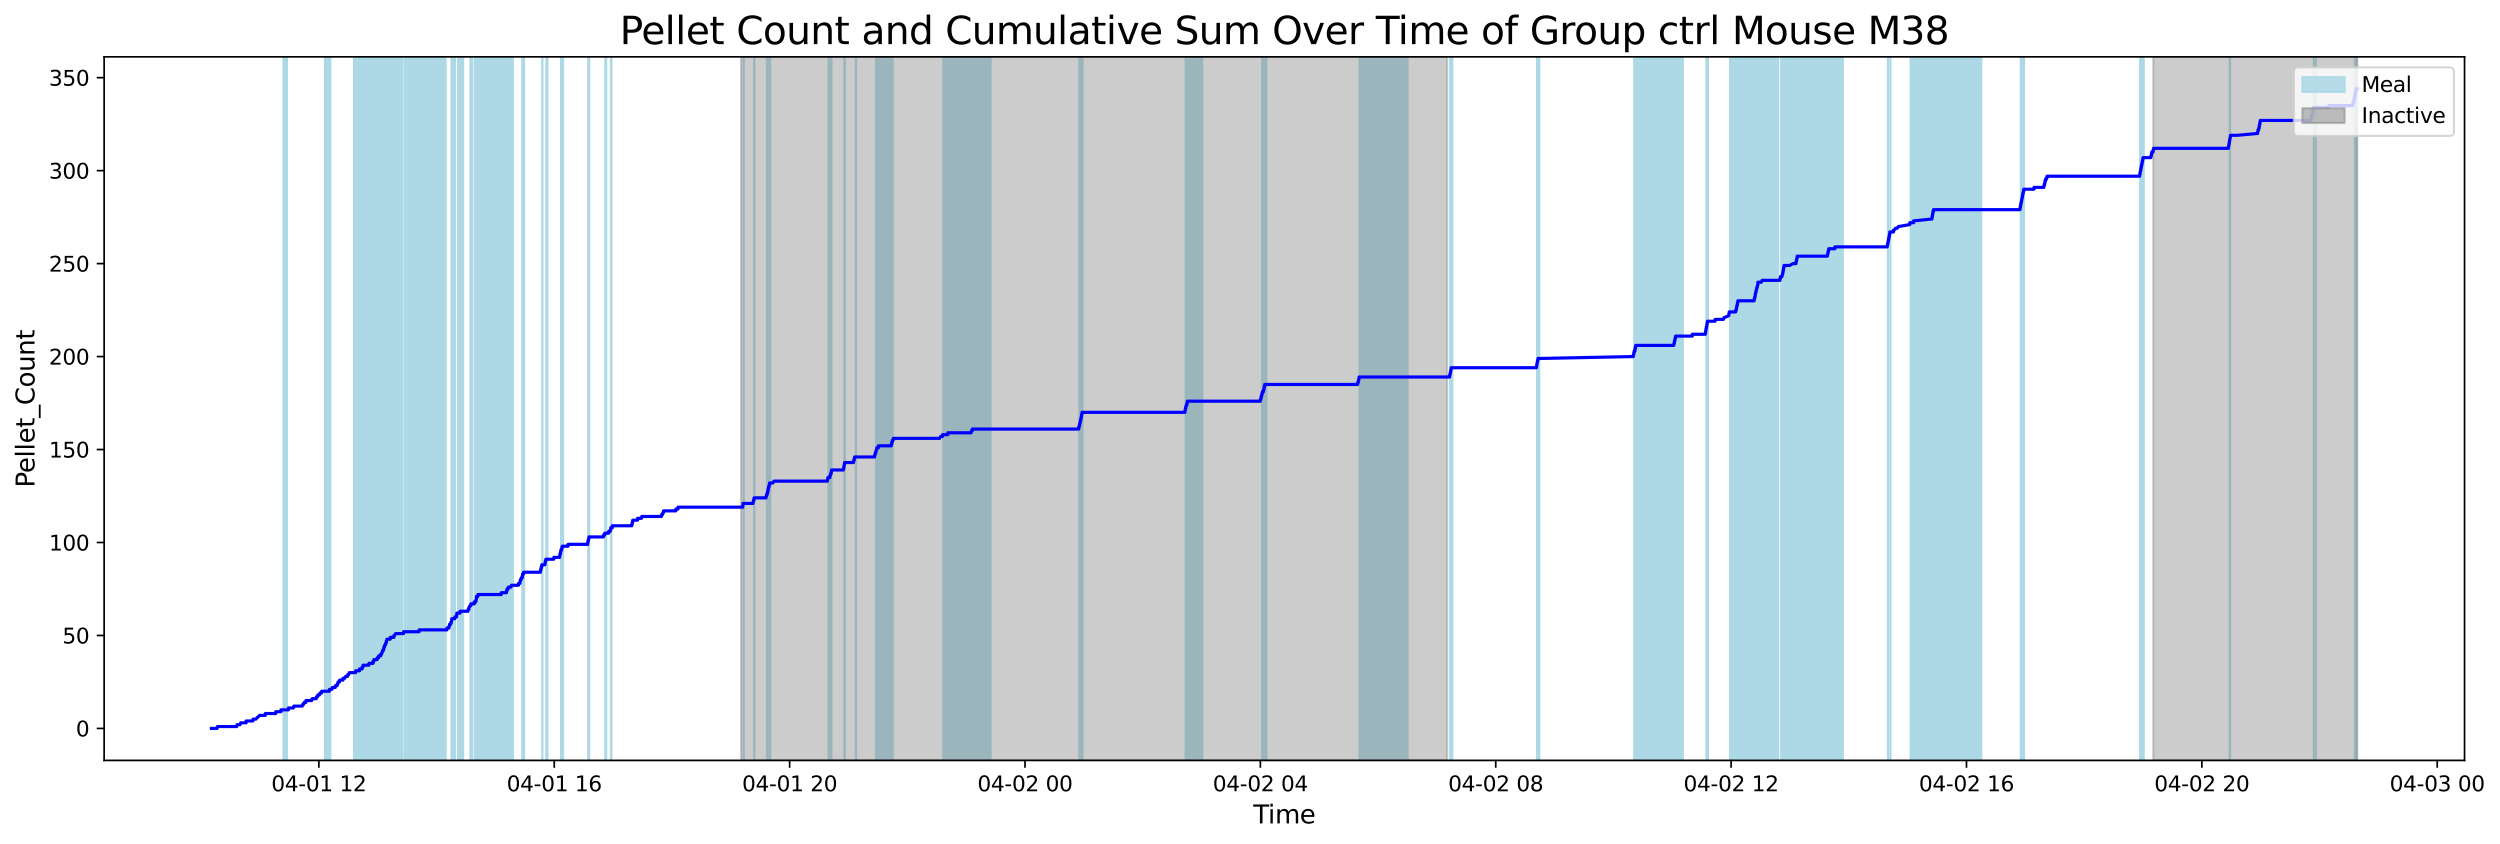 <?xml version="1.0" encoding="utf-8" standalone="no"?>
<!DOCTYPE svg PUBLIC "-//W3C//DTD SVG 1.1//EN"
  "http://www.w3.org/Graphics/SVG/1.1/DTD/svg11.dtd">
<svg xmlns:xlink="http://www.w3.org/1999/xlink" width="1182.002pt" height="399.009pt" viewBox="0 0 1182.002 399.009" xmlns="http://www.w3.org/2000/svg" version="1.1">
 <defs>
  <style type="text/css">*{stroke-linejoin: round; stroke-linecap: butt}</style>
 </defs>
 <g id="figure_1">
  <g id="patch_1">
   <path d="M 0 399.009 
L 1182.002 399.009 
L 1182.002 0 
L 0 0 
z
" style="fill: #ffffff"/>
  </g>
  <g id="axes_1">
   <g id="patch_2">
    <path d="M 49.235 359.517 
L 1165.235 359.517 
L 1165.235 26.877 
L 49.235 26.877 
z
" style="fill: #ffffff"/>
   </g>
   <g id="patch_3">
    <path d="M 135.677 359.517 
L 135.677 26.877 
L 134.026 26.877 
L 134.026 359.517 
z
" clip-path="url(#p16b1e909dd)" style="fill: #add8e6; stroke: #add8e6; stroke-linejoin: miter"/>
   </g>
   <g id="patch_4">
    <path d="M 156.188 359.517 
L 156.188 26.877 
L 153.643 26.877 
L 153.643 359.517 
z
" clip-path="url(#p16b1e909dd)" style="fill: #add8e6; stroke: #add8e6; stroke-linejoin: miter"/>
   </g>
   <g id="patch_5">
    <path d="M 187.06 359.517 
L 187.06 26.877 
L 167.405 26.877 
L 167.405 359.517 
z
" clip-path="url(#p16b1e909dd)" style="fill: #add8e6; stroke: #add8e6; stroke-linejoin: miter"/>
   </g>
   <g id="patch_6">
    <path d="M 190.243 359.517 
L 190.243 26.877 
L 183.212 26.877 
L 183.212 359.517 
z
" clip-path="url(#p16b1e909dd)" style="fill: #add8e6; stroke: #add8e6; stroke-linejoin: miter"/>
   </g>
   <g id="patch_7">
    <path d="M 188.02 359.517 
L 188.02 26.877 
L 184.456 26.877 
L 184.456 359.517 
z
" clip-path="url(#p16b1e909dd)" style="fill: #add8e6; stroke: #add8e6; stroke-linejoin: miter"/>
   </g>
   <g id="patch_8">
    <path d="M 189.438 359.517 
L 189.438 26.877 
L 185.791 26.877 
L 185.791 359.517 
z
" clip-path="url(#p16b1e909dd)" style="fill: #add8e6; stroke: #add8e6; stroke-linejoin: miter"/>
   </g>
   <g id="patch_9">
    <path d="M 210.685 359.517 
L 210.685 26.877 
L 191.311 26.877 
L 191.311 359.517 
z
" clip-path="url(#p16b1e909dd)" style="fill: #add8e6; stroke: #add8e6; stroke-linejoin: miter"/>
   </g>
   <g id="patch_10">
    <path d="M 215.084 359.517 
L 215.084 26.877 
L 213.449 26.877 
L 213.449 359.517 
z
" clip-path="url(#p16b1e909dd)" style="fill: #add8e6; stroke: #add8e6; stroke-linejoin: miter"/>
   </g>
   <g id="patch_11">
    <path d="M 215.102 359.517 
L 215.102 26.877 
L 213.928 26.877 
L 213.928 359.517 
z
" clip-path="url(#p16b1e909dd)" style="fill: #add8e6; stroke: #add8e6; stroke-linejoin: miter"/>
   </g>
   <g id="patch_12">
    <path d="M 218.968 359.517 
L 218.968 26.877 
L 216.532 26.877 
L 216.532 359.517 
z
" clip-path="url(#p16b1e909dd)" style="fill: #add8e6; stroke: #add8e6; stroke-linejoin: miter"/>
   </g>
   <g id="patch_13">
    <path d="M 223.121 359.517 
L 223.121 26.877 
L 222.418 26.877 
L 222.418 359.517 
z
" clip-path="url(#p16b1e909dd)" style="fill: #add8e6; stroke: #add8e6; stroke-linejoin: miter"/>
   </g>
   <g id="patch_14">
    <path d="M 242.483 359.517 
L 242.483 26.877 
L 224.424 26.877 
L 224.424 359.517 
z
" clip-path="url(#p16b1e909dd)" style="fill: #add8e6; stroke: #add8e6; stroke-linejoin: miter"/>
   </g>
   <g id="patch_15">
    <path d="M 226.337 359.517 
L 226.337 26.877 
L 225.755 26.877 
L 225.755 359.517 
z
" clip-path="url(#p16b1e909dd)" style="fill: #add8e6; stroke: #add8e6; stroke-linejoin: miter"/>
   </g>
   <g id="patch_16">
    <path d="M 247.631 359.517 
L 247.631 26.877 
L 246.944 26.877 
L 246.944 359.517 
z
" clip-path="url(#p16b1e909dd)" style="fill: #add8e6; stroke: #add8e6; stroke-linejoin: miter"/>
   </g>
   <g id="patch_17">
    <path d="M 247.787 359.517 
L 247.787 26.877 
L 247.727 26.877 
L 247.727 359.517 
z
" clip-path="url(#p16b1e909dd)" style="fill: #add8e6; stroke: #add8e6; stroke-linejoin: miter"/>
   </g>
   <g id="patch_18">
    <path d="M 256.358 359.517 
L 256.358 26.877 
L 256.46 26.877 
L 256.46 359.517 
z
" clip-path="url(#p16b1e909dd)" style="fill: #add8e6; stroke: #add8e6; stroke-linejoin: miter"/>
   </g>
   <g id="patch_19">
    <path d="M 258.843 359.517 
L 258.843 26.877 
L 258.298 26.877 
L 258.298 359.517 
z
" clip-path="url(#p16b1e909dd)" style="fill: #add8e6; stroke: #add8e6; stroke-linejoin: miter"/>
   </g>
   <g id="patch_20">
    <path d="M 265.389 359.517 
L 265.389 26.877 
L 265.251 26.877 
L 265.251 359.517 
z
" clip-path="url(#p16b1e909dd)" style="fill: #add8e6; stroke: #add8e6; stroke-linejoin: miter"/>
   </g>
   <g id="patch_21">
    <path d="M 265.774 359.517 
L 265.774 26.877 
L 266.247 26.877 
L 266.247 359.517 
z
" clip-path="url(#p16b1e909dd)" style="fill: #add8e6; stroke: #add8e6; stroke-linejoin: miter"/>
   </g>
   <g id="patch_22">
    <path d="M 278.112 359.517 
L 278.112 26.877 
L 278.548 26.877 
L 278.548 359.517 
z
" clip-path="url(#p16b1e909dd)" style="fill: #add8e6; stroke: #add8e6; stroke-linejoin: miter"/>
   </g>
   <g id="patch_23">
    <path d="M 286.627 359.517 
L 286.627 26.877 
L 286.19 26.877 
L 286.19 359.517 
z
" clip-path="url(#p16b1e909dd)" style="fill: #add8e6; stroke: #add8e6; stroke-linejoin: miter"/>
   </g>
   <g id="patch_24">
    <path d="M 288.845 359.517 
L 288.845 26.877 
L 289.063 26.877 
L 289.063 359.517 
z
" clip-path="url(#p16b1e909dd)" style="fill: #add8e6; stroke: #add8e6; stroke-linejoin: miter"/>
   </g>
   <g id="patch_25">
    <path d="M 351.595 359.517 
L 351.595 26.877 
L 351.668 26.877 
L 351.668 359.517 
z
" clip-path="url(#p16b1e909dd)" style="fill: #add8e6; stroke: #add8e6; stroke-linejoin: miter"/>
   </g>
   <g id="patch_26">
    <path d="M 356.572 359.517 
L 356.572 26.877 
L 356.64 26.877 
L 356.64 359.517 
z
" clip-path="url(#p16b1e909dd)" style="fill: #add8e6; stroke: #add8e6; stroke-linejoin: miter"/>
   </g>
   <g id="patch_27">
    <path d="M 362.631 359.517 
L 362.631 26.877 
L 364.159 26.877 
L 364.159 359.517 
z
" clip-path="url(#p16b1e909dd)" style="fill: #add8e6; stroke: #add8e6; stroke-linejoin: miter"/>
   </g>
   <g id="patch_28">
    <path d="M 393.124 359.517 
L 393.124 26.877 
L 391.764 26.877 
L 391.764 359.517 
z
" clip-path="url(#p16b1e909dd)" style="fill: #add8e6; stroke: #add8e6; stroke-linejoin: miter"/>
   </g>
   <g id="patch_29">
    <path d="M 399.231 359.517 
L 399.231 26.877 
L 399.424 26.877 
L 399.424 359.517 
z
" clip-path="url(#p16b1e909dd)" style="fill: #add8e6; stroke: #add8e6; stroke-linejoin: miter"/>
   </g>
   <g id="patch_30">
    <path d="M 404.718 359.517 
L 404.718 26.877 
L 404.628 26.877 
L 404.628 359.517 
z
" clip-path="url(#p16b1e909dd)" style="fill: #add8e6; stroke: #add8e6; stroke-linejoin: miter"/>
   </g>
   <g id="patch_31">
    <path d="M 414.786 359.517 
L 414.786 26.877 
L 414.168 26.877 
L 414.168 359.517 
z
" clip-path="url(#p16b1e909dd)" style="fill: #add8e6; stroke: #add8e6; stroke-linejoin: miter"/>
   </g>
   <g id="patch_32">
    <path d="M 421.826 359.517 
L 421.826 26.877 
L 414.837 26.877 
L 414.837 359.517 
z
" clip-path="url(#p16b1e909dd)" style="fill: #add8e6; stroke: #add8e6; stroke-linejoin: miter"/>
   </g>
   <g id="patch_33">
    <path d="M 421.685 359.517 
L 421.685 26.877 
L 422.041 26.877 
L 422.041 359.517 
z
" clip-path="url(#p16b1e909dd)" style="fill: #add8e6; stroke: #add8e6; stroke-linejoin: miter"/>
   </g>
   <g id="patch_34">
    <path d="M 468.354 359.517 
L 468.354 26.877 
L 445.982 26.877 
L 445.982 359.517 
z
" clip-path="url(#p16b1e909dd)" style="fill: #add8e6; stroke: #add8e6; stroke-linejoin: miter"/>
   </g>
   <g id="patch_35">
    <path d="M 510.304 359.517 
L 510.304 26.877 
L 511.832 26.877 
L 511.832 359.517 
z
" clip-path="url(#p16b1e909dd)" style="fill: #add8e6; stroke: #add8e6; stroke-linejoin: miter"/>
   </g>
   <g id="patch_36">
    <path d="M 560.568 359.517 
L 560.568 26.877 
L 560.833 26.877 
L 560.833 359.517 
z
" clip-path="url(#p16b1e909dd)" style="fill: #add8e6; stroke: #add8e6; stroke-linejoin: miter"/>
   </g>
   <g id="patch_37">
    <path d="M 568.426 359.517 
L 568.426 26.877 
L 561.705 26.877 
L 561.705 359.517 
z
" clip-path="url(#p16b1e909dd)" style="fill: #add8e6; stroke: #add8e6; stroke-linejoin: miter"/>
   </g>
   <g id="patch_38">
    <path d="M 596.713 359.517 
L 596.713 26.877 
L 597.03 26.877 
L 597.03 359.517 
z
" clip-path="url(#p16b1e909dd)" style="fill: #add8e6; stroke: #add8e6; stroke-linejoin: miter"/>
   </g>
   <g id="patch_39">
    <path d="M 597.682 359.517 
L 597.682 26.877 
L 597.056 26.877 
L 597.056 359.517 
z
" clip-path="url(#p16b1e909dd)" style="fill: #add8e6; stroke: #add8e6; stroke-linejoin: miter"/>
   </g>
   <g id="patch_40">
    <path d="M 598.755 359.517 
L 598.755 26.877 
L 598.413 26.877 
L 598.413 359.517 
z
" clip-path="url(#p16b1e909dd)" style="fill: #add8e6; stroke: #add8e6; stroke-linejoin: miter"/>
   </g>
   <g id="patch_41">
    <path d="M 665.519 359.517 
L 665.519 26.877 
L 642.789 26.877 
L 642.789 359.517 
z
" clip-path="url(#p16b1e909dd)" style="fill: #add8e6; stroke: #add8e6; stroke-linejoin: miter"/>
   </g>
   <g id="patch_42">
    <path d="M 685.628 359.517 
L 685.628 26.877 
L 685.844 26.877 
L 685.844 359.517 
z
" clip-path="url(#p16b1e909dd)" style="fill: #add8e6; stroke: #add8e6; stroke-linejoin: miter"/>
   </g>
   <g id="patch_43">
    <path d="M 686.442 359.517 
L 686.442 26.877 
L 686.668 26.877 
L 686.668 359.517 
z
" clip-path="url(#p16b1e909dd)" style="fill: #add8e6; stroke: #add8e6; stroke-linejoin: miter"/>
   </g>
   <g id="patch_44">
    <path d="M 726.711 359.517 
L 726.711 26.877 
L 726.99 26.877 
L 726.99 359.517 
z
" clip-path="url(#p16b1e909dd)" style="fill: #add8e6; stroke: #add8e6; stroke-linejoin: miter"/>
   </g>
   <g id="patch_45">
    <path d="M 727.787 359.517 
L 727.787 26.877 
L 727.541 26.877 
L 727.541 359.517 
z
" clip-path="url(#p16b1e909dd)" style="fill: #add8e6; stroke: #add8e6; stroke-linejoin: miter"/>
   </g>
   <g id="patch_46">
    <path d="M 795.659 359.517 
L 795.659 26.877 
L 772.681 26.877 
L 772.681 359.517 
z
" clip-path="url(#p16b1e909dd)" style="fill: #add8e6; stroke: #add8e6; stroke-linejoin: miter"/>
   </g>
   <g id="patch_47">
    <path d="M 773.325 359.517 
L 773.325 26.877 
L 772.99 26.877 
L 772.99 359.517 
z
" clip-path="url(#p16b1e909dd)" style="fill: #add8e6; stroke: #add8e6; stroke-linejoin: miter"/>
   </g>
   <g id="patch_48">
    <path d="M 773.736 359.517 
L 773.736 26.877 
L 773.579 26.877 
L 773.579 359.517 
z
" clip-path="url(#p16b1e909dd)" style="fill: #add8e6; stroke: #add8e6; stroke-linejoin: miter"/>
   </g>
   <g id="patch_49">
    <path d="M 794.771 359.517 
L 794.771 26.877 
L 791.84 26.877 
L 791.84 359.517 
z
" clip-path="url(#p16b1e909dd)" style="fill: #add8e6; stroke: #add8e6; stroke-linejoin: miter"/>
   </g>
   <g id="patch_50">
    <path d="M 792.564 359.517 
L 792.564 26.877 
L 792.625 26.877 
L 792.625 359.517 
z
" clip-path="url(#p16b1e909dd)" style="fill: #add8e6; stroke: #add8e6; stroke-linejoin: miter"/>
   </g>
   <g id="patch_51">
    <path d="M 807.514 359.517 
L 807.514 26.877 
L 806.817 26.877 
L 806.817 359.517 
z
" clip-path="url(#p16b1e909dd)" style="fill: #add8e6; stroke: #add8e6; stroke-linejoin: miter"/>
   </g>
   <g id="patch_52">
    <path d="M 840.768 359.517 
L 840.768 26.877 
L 817.989 26.877 
L 817.989 359.517 
z
" clip-path="url(#p16b1e909dd)" style="fill: #add8e6; stroke: #add8e6; stroke-linejoin: miter"/>
   </g>
   <g id="patch_53">
    <path d="M 822.153 359.517 
L 822.153 26.877 
L 821.912 26.877 
L 821.912 359.517 
z
" clip-path="url(#p16b1e909dd)" style="fill: #add8e6; stroke: #add8e6; stroke-linejoin: miter"/>
   </g>
   <g id="patch_54">
    <path d="M 829.607 359.517 
L 829.607 26.877 
L 830.156 26.877 
L 830.156 359.517 
z
" clip-path="url(#p16b1e909dd)" style="fill: #add8e6; stroke: #add8e6; stroke-linejoin: miter"/>
   </g>
   <g id="patch_55">
    <path d="M 830.672 359.517 
L 830.672 26.877 
L 830.49 26.877 
L 830.49 359.517 
z
" clip-path="url(#p16b1e909dd)" style="fill: #add8e6; stroke: #add8e6; stroke-linejoin: miter"/>
   </g>
   <g id="patch_56">
    <path d="M 836.088 359.517 
L 836.088 26.877 
L 831.592 26.877 
L 831.592 359.517 
z
" clip-path="url(#p16b1e909dd)" style="fill: #add8e6; stroke: #add8e6; stroke-linejoin: miter"/>
   </g>
   <g id="patch_57">
    <path d="M 853.765 359.517 
L 853.765 26.877 
L 842.156 26.877 
L 842.156 359.517 
z
" clip-path="url(#p16b1e909dd)" style="fill: #add8e6; stroke: #add8e6; stroke-linejoin: miter"/>
   </g>
   <g id="patch_58">
    <path d="M 852.09 359.517 
L 852.09 26.877 
L 843.901 26.877 
L 843.901 359.517 
z
" clip-path="url(#p16b1e909dd)" style="fill: #add8e6; stroke: #add8e6; stroke-linejoin: miter"/>
   </g>
   <g id="patch_59">
    <path d="M 871.309 359.517 
L 871.309 26.877 
L 849.896 26.877 
L 849.896 359.517 
z
" clip-path="url(#p16b1e909dd)" style="fill: #add8e6; stroke: #add8e6; stroke-linejoin: miter"/>
   </g>
   <g id="patch_60">
    <path d="M 865.088 359.517 
L 865.088 26.877 
L 864.736 26.877 
L 864.736 359.517 
z
" clip-path="url(#p16b1e909dd)" style="fill: #add8e6; stroke: #add8e6; stroke-linejoin: miter"/>
   </g>
   <g id="patch_61">
    <path d="M 892.586 359.517 
L 892.586 26.877 
L 892.671 26.877 
L 892.671 359.517 
z
" clip-path="url(#p16b1e909dd)" style="fill: #add8e6; stroke: #add8e6; stroke-linejoin: miter"/>
   </g>
   <g id="patch_62">
    <path d="M 893.748 359.517 
L 893.748 26.877 
L 893.792 26.877 
L 893.792 359.517 
z
" clip-path="url(#p16b1e909dd)" style="fill: #add8e6; stroke: #add8e6; stroke-linejoin: miter"/>
   </g>
   <g id="patch_63">
    <path d="M 926.209 359.517 
L 926.209 26.877 
L 903.384 26.877 
L 903.384 359.517 
z
" clip-path="url(#p16b1e909dd)" style="fill: #add8e6; stroke: #add8e6; stroke-linejoin: miter"/>
   </g>
   <g id="patch_64">
    <path d="M 936.712 359.517 
L 936.712 26.877 
L 914.3 26.877 
L 914.3 359.517 
z
" clip-path="url(#p16b1e909dd)" style="fill: #add8e6; stroke: #add8e6; stroke-linejoin: miter"/>
   </g>
   <g id="patch_65">
    <path d="M 955.438 359.517 
L 955.438 26.877 
L 956.958 26.877 
L 956.958 359.517 
z
" clip-path="url(#p16b1e909dd)" style="fill: #add8e6; stroke: #add8e6; stroke-linejoin: miter"/>
   </g>
   <g id="patch_66">
    <path d="M 1011.85 359.517 
L 1011.85 26.877 
L 1012.008 26.877 
L 1012.008 359.517 
z
" clip-path="url(#p16b1e909dd)" style="fill: #add8e6; stroke: #add8e6; stroke-linejoin: miter"/>
   </g>
   <g id="patch_67">
    <path d="M 1012.626 359.517 
L 1012.626 26.877 
L 1013.564 26.877 
L 1013.564 359.517 
z
" clip-path="url(#p16b1e909dd)" style="fill: #add8e6; stroke: #add8e6; stroke-linejoin: miter"/>
   </g>
   <g id="patch_68">
    <path d="M 1054.209 359.517 
L 1054.209 26.877 
L 1054.399 26.877 
L 1054.399 359.517 
z
" clip-path="url(#p16b1e909dd)" style="fill: #add8e6; stroke: #add8e6; stroke-linejoin: miter"/>
   </g>
   <g id="patch_69">
    <path d="M 1094.931 359.517 
L 1094.931 26.877 
L 1093.984 26.877 
L 1093.984 359.517 
z
" clip-path="url(#p16b1e909dd)" style="fill: #add8e6; stroke: #add8e6; stroke-linejoin: miter"/>
   </g>
   <g id="patch_70">
    <path d="M 1113.685 359.517 
L 1113.685 26.877 
L 1113.406 26.877 
L 1113.406 359.517 
z
" clip-path="url(#p16b1e909dd)" style="fill: #add8e6; stroke: #add8e6; stroke-linejoin: miter"/>
   </g>
   <g id="patch_71">
    <path d="M 1113.889 359.517 
L 1113.889 26.877 
L 1114.253 26.877 
L 1114.253 359.517 
z
" clip-path="url(#p16b1e909dd)" style="fill: #add8e6; stroke: #add8e6; stroke-linejoin: miter"/>
   </g>
   <g id="patch_72">
    <path d="M 350.351 359.517 
L 350.351 26.877 
L 684.202 26.877 
L 684.202 359.517 
z
" clip-path="url(#p16b1e909dd)" style="fill: #808080; opacity: 0.4; stroke: #808080; stroke-linejoin: miter"/>
   </g>
   <g id="patch_73">
    <path d="M 1018.054 359.517 
L 1018.054 26.877 
L 1114.508 26.877 
L 1114.508 359.517 
z
" clip-path="url(#p16b1e909dd)" style="fill: #808080; opacity: 0.4; stroke: #808080; stroke-linejoin: miter"/>
   </g>
   <g id="matplotlib.axis_1">
    <g id="xtick_1">
     <g id="line2d_1">
      <defs>
       <path id="m58c9b3b678" d="M 0 0 
L 0 3.5 
" style="stroke: #000000; stroke-width: 0.8"/>
      </defs>
      <g>
       <use xlink:href="#m58c9b3b678" x="150.766" y="359.517" style="stroke: #000000; stroke-width: 0.8"/>
      </g>
     </g>
     <g id="text_1">
      <!-- 04-01 12 -->
      <g transform="translate(128.286 374.116) scale(0.1 -0.1)">
       <defs>
        <path id="DejaVuSans-30" d="M 2034 4250 
Q 1547 4250 1301 3770 
Q 1056 3291 1056 2328 
Q 1056 1369 1301 889 
Q 1547 409 2034 409 
Q 2525 409 2770 889 
Q 3016 1369 3016 2328 
Q 3016 3291 2770 3770 
Q 2525 4250 2034 4250 
z
M 2034 4750 
Q 2819 4750 3233 4129 
Q 3647 3509 3647 2328 
Q 3647 1150 3233 529 
Q 2819 -91 2034 -91 
Q 1250 -91 836 529 
Q 422 1150 422 2328 
Q 422 3509 836 4129 
Q 1250 4750 2034 4750 
z
" transform="scale(0.016)"/>
        <path id="DejaVuSans-34" d="M 2419 4116 
L 825 1625 
L 2419 1625 
L 2419 4116 
z
M 2253 4666 
L 3047 4666 
L 3047 1625 
L 3713 1625 
L 3713 1100 
L 3047 1100 
L 3047 0 
L 2419 0 
L 2419 1100 
L 313 1100 
L 313 1709 
L 2253 4666 
z
" transform="scale(0.016)"/>
        <path id="DejaVuSans-2d" d="M 313 2009 
L 1997 2009 
L 1997 1497 
L 313 1497 
L 313 2009 
z
" transform="scale(0.016)"/>
        <path id="DejaVuSans-31" d="M 794 531 
L 1825 531 
L 1825 4091 
L 703 3866 
L 703 4441 
L 1819 4666 
L 2450 4666 
L 2450 531 
L 3481 531 
L 3481 0 
L 794 0 
L 794 531 
z
" transform="scale(0.016)"/>
        <path id="DejaVuSans-20" transform="scale(0.016)"/>
        <path id="DejaVuSans-32" d="M 1228 531 
L 3431 531 
L 3431 0 
L 469 0 
L 469 531 
Q 828 903 1448 1529 
Q 2069 2156 2228 2338 
Q 2531 2678 2651 2914 
Q 2772 3150 2772 3378 
Q 2772 3750 2511 3984 
Q 2250 4219 1831 4219 
Q 1534 4219 1204 4116 
Q 875 4013 500 3803 
L 500 4441 
Q 881 4594 1212 4672 
Q 1544 4750 1819 4750 
Q 2544 4750 2975 4387 
Q 3406 4025 3406 3419 
Q 3406 3131 3298 2873 
Q 3191 2616 2906 2266 
Q 2828 2175 2409 1742 
Q 1991 1309 1228 531 
z
" transform="scale(0.016)"/>
       </defs>
       <use xlink:href="#DejaVuSans-30"/>
       <use xlink:href="#DejaVuSans-34" x="63.623"/>
       <use xlink:href="#DejaVuSans-2d" x="127.246"/>
       <use xlink:href="#DejaVuSans-30" x="163.33"/>
       <use xlink:href="#DejaVuSans-31" x="226.953"/>
       <use xlink:href="#DejaVuSans-20" x="290.576"/>
       <use xlink:href="#DejaVuSans-31" x="322.363"/>
       <use xlink:href="#DejaVuSans-32" x="385.986"/>
      </g>
     </g>
    </g>
    <g id="xtick_2">
     <g id="line2d_2">
      <g>
       <use xlink:href="#m58c9b3b678" x="262.05" y="359.517" style="stroke: #000000; stroke-width: 0.8"/>
      </g>
     </g>
     <g id="text_2">
      <!-- 04-01 16 -->
      <g transform="translate(239.57 374.116) scale(0.1 -0.1)">
       <defs>
        <path id="DejaVuSans-36" d="M 2113 2584 
Q 1688 2584 1439 2293 
Q 1191 2003 1191 1497 
Q 1191 994 1439 701 
Q 1688 409 2113 409 
Q 2538 409 2786 701 
Q 3034 994 3034 1497 
Q 3034 2003 2786 2293 
Q 2538 2584 2113 2584 
z
M 3366 4563 
L 3366 3988 
Q 3128 4100 2886 4159 
Q 2644 4219 2406 4219 
Q 1781 4219 1451 3797 
Q 1122 3375 1075 2522 
Q 1259 2794 1537 2939 
Q 1816 3084 2150 3084 
Q 2853 3084 3261 2657 
Q 3669 2231 3669 1497 
Q 3669 778 3244 343 
Q 2819 -91 2113 -91 
Q 1303 -91 875 529 
Q 447 1150 447 2328 
Q 447 3434 972 4092 
Q 1497 4750 2381 4750 
Q 2619 4750 2861 4703 
Q 3103 4656 3366 4563 
z
" transform="scale(0.016)"/>
       </defs>
       <use xlink:href="#DejaVuSans-30"/>
       <use xlink:href="#DejaVuSans-34" x="63.623"/>
       <use xlink:href="#DejaVuSans-2d" x="127.246"/>
       <use xlink:href="#DejaVuSans-30" x="163.33"/>
       <use xlink:href="#DejaVuSans-31" x="226.953"/>
       <use xlink:href="#DejaVuSans-20" x="290.576"/>
       <use xlink:href="#DejaVuSans-31" x="322.363"/>
       <use xlink:href="#DejaVuSans-36" x="385.986"/>
      </g>
     </g>
    </g>
    <g id="xtick_3">
     <g id="line2d_3">
      <g>
       <use xlink:href="#m58c9b3b678" x="373.334" y="359.517" style="stroke: #000000; stroke-width: 0.8"/>
      </g>
     </g>
     <g id="text_3">
      <!-- 04-01 20 -->
      <g transform="translate(350.854 374.116) scale(0.1 -0.1)">
       <use xlink:href="#DejaVuSans-30"/>
       <use xlink:href="#DejaVuSans-34" x="63.623"/>
       <use xlink:href="#DejaVuSans-2d" x="127.246"/>
       <use xlink:href="#DejaVuSans-30" x="163.33"/>
       <use xlink:href="#DejaVuSans-31" x="226.953"/>
       <use xlink:href="#DejaVuSans-20" x="290.576"/>
       <use xlink:href="#DejaVuSans-32" x="322.363"/>
       <use xlink:href="#DejaVuSans-30" x="385.986"/>
      </g>
     </g>
    </g>
    <g id="xtick_4">
     <g id="line2d_4">
      <g>
       <use xlink:href="#m58c9b3b678" x="484.618" y="359.517" style="stroke: #000000; stroke-width: 0.8"/>
      </g>
     </g>
     <g id="text_4">
      <!-- 04-02 00 -->
      <g transform="translate(462.138 374.116) scale(0.1 -0.1)">
       <use xlink:href="#DejaVuSans-30"/>
       <use xlink:href="#DejaVuSans-34" x="63.623"/>
       <use xlink:href="#DejaVuSans-2d" x="127.246"/>
       <use xlink:href="#DejaVuSans-30" x="163.33"/>
       <use xlink:href="#DejaVuSans-32" x="226.953"/>
       <use xlink:href="#DejaVuSans-20" x="290.576"/>
       <use xlink:href="#DejaVuSans-30" x="322.363"/>
       <use xlink:href="#DejaVuSans-30" x="385.986"/>
      </g>
     </g>
    </g>
    <g id="xtick_5">
     <g id="line2d_5">
      <g>
       <use xlink:href="#m58c9b3b678" x="595.902" y="359.517" style="stroke: #000000; stroke-width: 0.8"/>
      </g>
     </g>
     <g id="text_5">
      <!-- 04-02 04 -->
      <g transform="translate(573.421 374.116) scale(0.1 -0.1)">
       <use xlink:href="#DejaVuSans-30"/>
       <use xlink:href="#DejaVuSans-34" x="63.623"/>
       <use xlink:href="#DejaVuSans-2d" x="127.246"/>
       <use xlink:href="#DejaVuSans-30" x="163.33"/>
       <use xlink:href="#DejaVuSans-32" x="226.953"/>
       <use xlink:href="#DejaVuSans-20" x="290.576"/>
       <use xlink:href="#DejaVuSans-30" x="322.363"/>
       <use xlink:href="#DejaVuSans-34" x="385.986"/>
      </g>
     </g>
    </g>
    <g id="xtick_6">
     <g id="line2d_6">
      <g>
       <use xlink:href="#m58c9b3b678" x="707.186" y="359.517" style="stroke: #000000; stroke-width: 0.8"/>
      </g>
     </g>
     <g id="text_6">
      <!-- 04-02 08 -->
      <g transform="translate(684.705 374.116) scale(0.1 -0.1)">
       <defs>
        <path id="DejaVuSans-38" d="M 2034 2216 
Q 1584 2216 1326 1975 
Q 1069 1734 1069 1313 
Q 1069 891 1326 650 
Q 1584 409 2034 409 
Q 2484 409 2743 651 
Q 3003 894 3003 1313 
Q 3003 1734 2745 1975 
Q 2488 2216 2034 2216 
z
M 1403 2484 
Q 997 2584 770 2862 
Q 544 3141 544 3541 
Q 544 4100 942 4425 
Q 1341 4750 2034 4750 
Q 2731 4750 3128 4425 
Q 3525 4100 3525 3541 
Q 3525 3141 3298 2862 
Q 3072 2584 2669 2484 
Q 3125 2378 3379 2068 
Q 3634 1759 3634 1313 
Q 3634 634 3220 271 
Q 2806 -91 2034 -91 
Q 1263 -91 848 271 
Q 434 634 434 1313 
Q 434 1759 690 2068 
Q 947 2378 1403 2484 
z
M 1172 3481 
Q 1172 3119 1398 2916 
Q 1625 2713 2034 2713 
Q 2441 2713 2670 2916 
Q 2900 3119 2900 3481 
Q 2900 3844 2670 4047 
Q 2441 4250 2034 4250 
Q 1625 4250 1398 4047 
Q 1172 3844 1172 3481 
z
" transform="scale(0.016)"/>
       </defs>
       <use xlink:href="#DejaVuSans-30"/>
       <use xlink:href="#DejaVuSans-34" x="63.623"/>
       <use xlink:href="#DejaVuSans-2d" x="127.246"/>
       <use xlink:href="#DejaVuSans-30" x="163.33"/>
       <use xlink:href="#DejaVuSans-32" x="226.953"/>
       <use xlink:href="#DejaVuSans-20" x="290.576"/>
       <use xlink:href="#DejaVuSans-30" x="322.363"/>
       <use xlink:href="#DejaVuSans-38" x="385.986"/>
      </g>
     </g>
    </g>
    <g id="xtick_7">
     <g id="line2d_7">
      <g>
       <use xlink:href="#m58c9b3b678" x="818.47" y="359.517" style="stroke: #000000; stroke-width: 0.8"/>
      </g>
     </g>
     <g id="text_7">
      <!-- 04-02 12 -->
      <g transform="translate(795.989 374.116) scale(0.1 -0.1)">
       <use xlink:href="#DejaVuSans-30"/>
       <use xlink:href="#DejaVuSans-34" x="63.623"/>
       <use xlink:href="#DejaVuSans-2d" x="127.246"/>
       <use xlink:href="#DejaVuSans-30" x="163.33"/>
       <use xlink:href="#DejaVuSans-32" x="226.953"/>
       <use xlink:href="#DejaVuSans-20" x="290.576"/>
       <use xlink:href="#DejaVuSans-31" x="322.363"/>
       <use xlink:href="#DejaVuSans-32" x="385.986"/>
      </g>
     </g>
    </g>
    <g id="xtick_8">
     <g id="line2d_8">
      <g>
       <use xlink:href="#m58c9b3b678" x="929.753" y="359.517" style="stroke: #000000; stroke-width: 0.8"/>
      </g>
     </g>
     <g id="text_8">
      <!-- 04-02 16 -->
      <g transform="translate(907.273 374.116) scale(0.1 -0.1)">
       <use xlink:href="#DejaVuSans-30"/>
       <use xlink:href="#DejaVuSans-34" x="63.623"/>
       <use xlink:href="#DejaVuSans-2d" x="127.246"/>
       <use xlink:href="#DejaVuSans-30" x="163.33"/>
       <use xlink:href="#DejaVuSans-32" x="226.953"/>
       <use xlink:href="#DejaVuSans-20" x="290.576"/>
       <use xlink:href="#DejaVuSans-31" x="322.363"/>
       <use xlink:href="#DejaVuSans-36" x="385.986"/>
      </g>
     </g>
    </g>
    <g id="xtick_9">
     <g id="line2d_9">
      <g>
       <use xlink:href="#m58c9b3b678" x="1041.037" y="359.517" style="stroke: #000000; stroke-width: 0.8"/>
      </g>
     </g>
     <g id="text_9">
      <!-- 04-02 20 -->
      <g transform="translate(1018.557 374.116) scale(0.1 -0.1)">
       <use xlink:href="#DejaVuSans-30"/>
       <use xlink:href="#DejaVuSans-34" x="63.623"/>
       <use xlink:href="#DejaVuSans-2d" x="127.246"/>
       <use xlink:href="#DejaVuSans-30" x="163.33"/>
       <use xlink:href="#DejaVuSans-32" x="226.953"/>
       <use xlink:href="#DejaVuSans-20" x="290.576"/>
       <use xlink:href="#DejaVuSans-32" x="322.363"/>
       <use xlink:href="#DejaVuSans-30" x="385.986"/>
      </g>
     </g>
    </g>
    <g id="xtick_10">
     <g id="line2d_10">
      <g>
       <use xlink:href="#m58c9b3b678" x="1152.321" y="359.517" style="stroke: #000000; stroke-width: 0.8"/>
      </g>
     </g>
     <g id="text_10">
      <!-- 04-03 00 -->
      <g transform="translate(1129.841 374.116) scale(0.1 -0.1)">
       <defs>
        <path id="DejaVuSans-33" d="M 2597 2516 
Q 3050 2419 3304 2112 
Q 3559 1806 3559 1356 
Q 3559 666 3084 287 
Q 2609 -91 1734 -91 
Q 1441 -91 1130 -33 
Q 819 25 488 141 
L 488 750 
Q 750 597 1062 519 
Q 1375 441 1716 441 
Q 2309 441 2620 675 
Q 2931 909 2931 1356 
Q 2931 1769 2642 2001 
Q 2353 2234 1838 2234 
L 1294 2234 
L 1294 2753 
L 1863 2753 
Q 2328 2753 2575 2939 
Q 2822 3125 2822 3475 
Q 2822 3834 2567 4026 
Q 2313 4219 1838 4219 
Q 1578 4219 1281 4162 
Q 984 4106 628 3988 
L 628 4550 
Q 988 4650 1302 4700 
Q 1616 4750 1894 4750 
Q 2613 4750 3031 4423 
Q 3450 4097 3450 3541 
Q 3450 3153 3228 2886 
Q 3006 2619 2597 2516 
z
" transform="scale(0.016)"/>
       </defs>
       <use xlink:href="#DejaVuSans-30"/>
       <use xlink:href="#DejaVuSans-34" x="63.623"/>
       <use xlink:href="#DejaVuSans-2d" x="127.246"/>
       <use xlink:href="#DejaVuSans-30" x="163.33"/>
       <use xlink:href="#DejaVuSans-33" x="226.953"/>
       <use xlink:href="#DejaVuSans-20" x="290.576"/>
       <use xlink:href="#DejaVuSans-30" x="322.363"/>
       <use xlink:href="#DejaVuSans-30" x="385.986"/>
      </g>
     </g>
    </g>
    <g id="text_11">
     <!-- Time -->
     <g transform="translate(592.555 389.313) scale(0.12 -0.12)">
      <defs>
       <path id="DejaVuSans-54" d="M -19 4666 
L 3928 4666 
L 3928 4134 
L 2272 4134 
L 2272 0 
L 1638 0 
L 1638 4134 
L -19 4134 
L -19 4666 
z
" transform="scale(0.016)"/>
       <path id="DejaVuSans-69" d="M 603 3500 
L 1178 3500 
L 1178 0 
L 603 0 
L 603 3500 
z
M 603 4863 
L 1178 4863 
L 1178 4134 
L 603 4134 
L 603 4863 
z
" transform="scale(0.016)"/>
       <path id="DejaVuSans-6d" d="M 3328 2828 
Q 3544 3216 3844 3400 
Q 4144 3584 4550 3584 
Q 5097 3584 5394 3201 
Q 5691 2819 5691 2113 
L 5691 0 
L 5113 0 
L 5113 2094 
Q 5113 2597 4934 2840 
Q 4756 3084 4391 3084 
Q 3944 3084 3684 2787 
Q 3425 2491 3425 1978 
L 3425 0 
L 2847 0 
L 2847 2094 
Q 2847 2600 2669 2842 
Q 2491 3084 2119 3084 
Q 1678 3084 1418 2786 
Q 1159 2488 1159 1978 
L 1159 0 
L 581 0 
L 581 3500 
L 1159 3500 
L 1159 2956 
Q 1356 3278 1631 3431 
Q 1906 3584 2284 3584 
Q 2666 3584 2933 3390 
Q 3200 3197 3328 2828 
z
" transform="scale(0.016)"/>
       <path id="DejaVuSans-65" d="M 3597 1894 
L 3597 1613 
L 953 1613 
Q 991 1019 1311 708 
Q 1631 397 2203 397 
Q 2534 397 2845 478 
Q 3156 559 3463 722 
L 3463 178 
Q 3153 47 2828 -22 
Q 2503 -91 2169 -91 
Q 1331 -91 842 396 
Q 353 884 353 1716 
Q 353 2575 817 3079 
Q 1281 3584 2069 3584 
Q 2775 3584 3186 3129 
Q 3597 2675 3597 1894 
z
M 3022 2063 
Q 3016 2534 2758 2815 
Q 2500 3097 2075 3097 
Q 1594 3097 1305 2825 
Q 1016 2553 972 2059 
L 3022 2063 
z
" transform="scale(0.016)"/>
      </defs>
      <use xlink:href="#DejaVuSans-54"/>
      <use xlink:href="#DejaVuSans-69" x="57.959"/>
      <use xlink:href="#DejaVuSans-6d" x="85.742"/>
      <use xlink:href="#DejaVuSans-65" x="183.154"/>
     </g>
    </g>
   </g>
   <g id="matplotlib.axis_2">
    <g id="ytick_1">
     <g id="line2d_11">
      <defs>
       <path id="m927e8078b7" d="M 0 0 
L -3.5 0 
" style="stroke: #000000; stroke-width: 0.8"/>
      </defs>
      <g>
       <use xlink:href="#m927e8078b7" x="49.235" y="344.397" style="stroke: #000000; stroke-width: 0.8"/>
      </g>
     </g>
     <g id="text_12">
      <!-- 0 -->
      <g transform="translate(35.873 348.196) scale(0.1 -0.1)">
       <use xlink:href="#DejaVuSans-30"/>
      </g>
     </g>
    </g>
    <g id="ytick_2">
     <g id="line2d_12">
      <g>
       <use xlink:href="#m927e8078b7" x="49.235" y="300.444" style="stroke: #000000; stroke-width: 0.8"/>
      </g>
     </g>
     <g id="text_13">
      <!-- 50 -->
      <g transform="translate(29.51 304.243) scale(0.1 -0.1)">
       <defs>
        <path id="DejaVuSans-35" d="M 691 4666 
L 3169 4666 
L 3169 4134 
L 1269 4134 
L 1269 2991 
Q 1406 3038 1543 3061 
Q 1681 3084 1819 3084 
Q 2600 3084 3056 2656 
Q 3513 2228 3513 1497 
Q 3513 744 3044 326 
Q 2575 -91 1722 -91 
Q 1428 -91 1123 -41 
Q 819 9 494 109 
L 494 744 
Q 775 591 1075 516 
Q 1375 441 1709 441 
Q 2250 441 2565 725 
Q 2881 1009 2881 1497 
Q 2881 1984 2565 2268 
Q 2250 2553 1709 2553 
Q 1456 2553 1204 2497 
Q 953 2441 691 2322 
L 691 4666 
z
" transform="scale(0.016)"/>
       </defs>
       <use xlink:href="#DejaVuSans-35"/>
       <use xlink:href="#DejaVuSans-30" x="63.623"/>
      </g>
     </g>
    </g>
    <g id="ytick_3">
     <g id="line2d_13">
      <g>
       <use xlink:href="#m927e8078b7" x="49.235" y="256.49" style="stroke: #000000; stroke-width: 0.8"/>
      </g>
     </g>
     <g id="text_14">
      <!-- 100 -->
      <g transform="translate(23.148 260.289) scale(0.1 -0.1)">
       <use xlink:href="#DejaVuSans-31"/>
       <use xlink:href="#DejaVuSans-30" x="63.623"/>
       <use xlink:href="#DejaVuSans-30" x="127.246"/>
      </g>
     </g>
    </g>
    <g id="ytick_4">
     <g id="line2d_14">
      <g>
       <use xlink:href="#m927e8078b7" x="49.235" y="212.537" style="stroke: #000000; stroke-width: 0.8"/>
      </g>
     </g>
     <g id="text_15">
      <!-- 150 -->
      <g transform="translate(23.148 216.336) scale(0.1 -0.1)">
       <use xlink:href="#DejaVuSans-31"/>
       <use xlink:href="#DejaVuSans-35" x="63.623"/>
       <use xlink:href="#DejaVuSans-30" x="127.246"/>
      </g>
     </g>
    </g>
    <g id="ytick_5">
     <g id="line2d_15">
      <g>
       <use xlink:href="#m927e8078b7" x="49.235" y="168.583" style="stroke: #000000; stroke-width: 0.8"/>
      </g>
     </g>
     <g id="text_16">
      <!-- 200 -->
      <g transform="translate(23.148 172.382) scale(0.1 -0.1)">
       <use xlink:href="#DejaVuSans-32"/>
       <use xlink:href="#DejaVuSans-30" x="63.623"/>
       <use xlink:href="#DejaVuSans-30" x="127.246"/>
      </g>
     </g>
    </g>
    <g id="ytick_6">
     <g id="line2d_16">
      <g>
       <use xlink:href="#m927e8078b7" x="49.235" y="124.63" style="stroke: #000000; stroke-width: 0.8"/>
      </g>
     </g>
     <g id="text_17">
      <!-- 250 -->
      <g transform="translate(23.148 128.429) scale(0.1 -0.1)">
       <use xlink:href="#DejaVuSans-32"/>
       <use xlink:href="#DejaVuSans-35" x="63.623"/>
       <use xlink:href="#DejaVuSans-30" x="127.246"/>
      </g>
     </g>
    </g>
    <g id="ytick_7">
     <g id="line2d_17">
      <g>
       <use xlink:href="#m927e8078b7" x="49.235" y="80.676" style="stroke: #000000; stroke-width: 0.8"/>
      </g>
     </g>
     <g id="text_18">
      <!-- 300 -->
      <g transform="translate(23.148 84.475) scale(0.1 -0.1)">
       <use xlink:href="#DejaVuSans-33"/>
       <use xlink:href="#DejaVuSans-30" x="63.623"/>
       <use xlink:href="#DejaVuSans-30" x="127.246"/>
      </g>
     </g>
    </g>
    <g id="ytick_8">
     <g id="line2d_18">
      <g>
       <use xlink:href="#m927e8078b7" x="49.235" y="36.723" style="stroke: #000000; stroke-width: 0.8"/>
      </g>
     </g>
     <g id="text_19">
      <!-- 350 -->
      <g transform="translate(23.148 40.522) scale(0.1 -0.1)">
       <use xlink:href="#DejaVuSans-33"/>
       <use xlink:href="#DejaVuSans-35" x="63.623"/>
       <use xlink:href="#DejaVuSans-30" x="127.246"/>
      </g>
     </g>
    </g>
    <g id="text_20">
     <!-- Pellet_Count -->
     <g transform="translate(16.318 230.485) rotate(-90) scale(0.12 -0.12)">
      <defs>
       <path id="DejaVuSans-50" d="M 1259 4147 
L 1259 2394 
L 2053 2394 
Q 2494 2394 2734 2622 
Q 2975 2850 2975 3272 
Q 2975 3691 2734 3919 
Q 2494 4147 2053 4147 
L 1259 4147 
z
M 628 4666 
L 2053 4666 
Q 2838 4666 3239 4311 
Q 3641 3956 3641 3272 
Q 3641 2581 3239 2228 
Q 2838 1875 2053 1875 
L 1259 1875 
L 1259 0 
L 628 0 
L 628 4666 
z
" transform="scale(0.016)"/>
       <path id="DejaVuSans-6c" d="M 603 4863 
L 1178 4863 
L 1178 0 
L 603 0 
L 603 4863 
z
" transform="scale(0.016)"/>
       <path id="DejaVuSans-74" d="M 1172 4494 
L 1172 3500 
L 2356 3500 
L 2356 3053 
L 1172 3053 
L 1172 1153 
Q 1172 725 1289 603 
Q 1406 481 1766 481 
L 2356 481 
L 2356 0 
L 1766 0 
Q 1100 0 847 248 
Q 594 497 594 1153 
L 594 3053 
L 172 3053 
L 172 3500 
L 594 3500 
L 594 4494 
L 1172 4494 
z
" transform="scale(0.016)"/>
       <path id="DejaVuSans-5f" d="M 3263 -1063 
L 3263 -1509 
L -63 -1509 
L -63 -1063 
L 3263 -1063 
z
" transform="scale(0.016)"/>
       <path id="DejaVuSans-43" d="M 4122 4306 
L 4122 3641 
Q 3803 3938 3442 4084 
Q 3081 4231 2675 4231 
Q 1875 4231 1450 3742 
Q 1025 3253 1025 2328 
Q 1025 1406 1450 917 
Q 1875 428 2675 428 
Q 3081 428 3442 575 
Q 3803 722 4122 1019 
L 4122 359 
Q 3791 134 3420 21 
Q 3050 -91 2638 -91 
Q 1578 -91 968 557 
Q 359 1206 359 2328 
Q 359 3453 968 4101 
Q 1578 4750 2638 4750 
Q 3056 4750 3426 4639 
Q 3797 4528 4122 4306 
z
" transform="scale(0.016)"/>
       <path id="DejaVuSans-6f" d="M 1959 3097 
Q 1497 3097 1228 2736 
Q 959 2375 959 1747 
Q 959 1119 1226 758 
Q 1494 397 1959 397 
Q 2419 397 2687 759 
Q 2956 1122 2956 1747 
Q 2956 2369 2687 2733 
Q 2419 3097 1959 3097 
z
M 1959 3584 
Q 2709 3584 3137 3096 
Q 3566 2609 3566 1747 
Q 3566 888 3137 398 
Q 2709 -91 1959 -91 
Q 1206 -91 779 398 
Q 353 888 353 1747 
Q 353 2609 779 3096 
Q 1206 3584 1959 3584 
z
" transform="scale(0.016)"/>
       <path id="DejaVuSans-75" d="M 544 1381 
L 544 3500 
L 1119 3500 
L 1119 1403 
Q 1119 906 1312 657 
Q 1506 409 1894 409 
Q 2359 409 2629 706 
Q 2900 1003 2900 1516 
L 2900 3500 
L 3475 3500 
L 3475 0 
L 2900 0 
L 2900 538 
Q 2691 219 2414 64 
Q 2138 -91 1772 -91 
Q 1169 -91 856 284 
Q 544 659 544 1381 
z
M 1991 3584 
L 1991 3584 
z
" transform="scale(0.016)"/>
       <path id="DejaVuSans-6e" d="M 3513 2113 
L 3513 0 
L 2938 0 
L 2938 2094 
Q 2938 2591 2744 2837 
Q 2550 3084 2163 3084 
Q 1697 3084 1428 2787 
Q 1159 2491 1159 1978 
L 1159 0 
L 581 0 
L 581 3500 
L 1159 3500 
L 1159 2956 
Q 1366 3272 1645 3428 
Q 1925 3584 2291 3584 
Q 2894 3584 3203 3211 
Q 3513 2838 3513 2113 
z
" transform="scale(0.016)"/>
      </defs>
      <use xlink:href="#DejaVuSans-50"/>
      <use xlink:href="#DejaVuSans-65" x="56.678"/>
      <use xlink:href="#DejaVuSans-6c" x="118.201"/>
      <use xlink:href="#DejaVuSans-6c" x="145.984"/>
      <use xlink:href="#DejaVuSans-65" x="173.768"/>
      <use xlink:href="#DejaVuSans-74" x="235.291"/>
      <use xlink:href="#DejaVuSans-5f" x="274.5"/>
      <use xlink:href="#DejaVuSans-43" x="324.5"/>
      <use xlink:href="#DejaVuSans-6f" x="394.324"/>
      <use xlink:href="#DejaVuSans-75" x="455.506"/>
      <use xlink:href="#DejaVuSans-6e" x="518.885"/>
      <use xlink:href="#DejaVuSans-74" x="582.264"/>
     </g>
    </g>
   </g>
   <g id="line2d_19">
    <path d="M 99.962 344.397 
L 102.628 344.397 
L 102.829 343.518 
L 111.941 343.518 
L 112.057 342.639 
L 113.448 342.639 
L 113.795 341.76 
L 116.346 341.76 
L 116.361 340.881 
L 119.545 340.881 
L 119.638 340.002 
L 120.99 340.002 
L 121.755 339.123 
L 121.933 339.123 
L 122.698 338.244 
L 125.403 338.244 
L 125.426 337.365 
L 130.364 337.365 
L 130.372 336.486 
L 132.83 336.486 
L 132.837 335.606 
L 136.33 335.606 
L 136.377 334.727 
L 138.703 334.727 
L 138.927 333.848 
L 142.915 333.848 
L 143.116 332.969 
L 143.595 332.969 
L 143.827 332.09 
L 144.63 332.09 
L 144.661 331.211 
L 147.412 331.211 
L 147.559 330.332 
L 149.545 330.332 
L 149.623 329.453 
L 150.14 329.453 
L 150.264 328.574 
L 151.052 328.574 
L 151.23 327.695 
L 151.987 327.695 
L 152.072 326.816 
L 155.712 326.816 
L 155.774 325.937 
L 156.926 325.937 
L 157.111 325.058 
L 158.518 325.058 
L 158.564 324.179 
L 159.43 324.179 
L 159.507 323.3 
L 159.746 323.3 
L 159.839 322.42 
L 160.504 322.42 
L 160.612 321.541 
L 162.165 321.541 
L 162.188 320.662 
L 163.039 320.662 
L 163.44 319.783 
L 164.399 319.783 
L 164.461 318.904 
L 164.94 318.904 
L 165.141 318.025 
L 168.116 318.025 
L 168.162 317.146 
L 169.978 317.146 
L 170.002 316.267 
L 171.176 316.267 
L 171.238 315.388 
L 171.64 315.388 
L 171.655 314.509 
L 174.391 314.509 
L 174.445 313.63 
L 176.362 313.63 
L 176.377 312.751 
L 176.74 312.751 
L 176.756 311.872 
L 178.332 311.872 
L 178.356 310.993 
L 178.997 310.993 
L 179.028 310.113 
L 180.009 310.113 
L 180.04 309.234 
L 180.465 309.234 
L 180.612 308.355 
L 180.728 308.355 
L 180.89 307.476 
L 181.315 307.476 
L 181.346 306.597 
L 181.532 306.597 
L 181.57 305.718 
L 181.895 305.718 
L 181.965 304.839 
L 182.281 304.839 
L 182.382 303.96 
L 182.621 303.96 
L 182.652 303.081 
L 182.853 303.081 
L 182.969 302.202 
L 184.507 302.202 
L 184.53 301.323 
L 186.254 301.323 
L 186.269 300.444 
L 186.47 300.444 
L 187.065 299.565 
L 190.775 299.565 
L 190.805 298.686 
L 198.132 298.686 
L 198.147 297.806 
L 211.308 297.806 
L 211.339 296.927 
L 212.243 296.927 
L 212.297 296.048 
L 212.467 296.048 
L 212.514 295.169 
L 213.07 295.169 
L 213.101 294.29 
L 213.425 294.29 
L 213.58 292.532 
L 215.056 292.532 
L 215.072 291.653 
L 215.844 291.653 
L 215.999 289.895 
L 217.506 289.895 
L 217.529 289.016 
L 221.254 289.016 
L 221.285 288.137 
L 221.671 288.137 
L 221.694 287.258 
L 221.826 287.258 
L 222.174 286.379 
L 222.622 286.379 
L 222.653 285.5 
L 224.206 285.5 
L 224.214 284.62 
L 224.948 284.62 
L 224.979 283.741 
L 225.141 283.741 
L 225.265 282.862 
L 225.311 281.983 
L 225.929 281.983 
L 225.96 281.104 
L 236.973 281.104 
L 236.988 280.225 
L 239.446 280.225 
L 239.453 279.346 
L 239.709 279.346 
L 239.724 278.467 
L 240.296 278.467 
L 240.334 277.588 
L 241.579 277.588 
L 241.818 276.709 
L 245.118 276.709 
L 245.141 275.83 
L 245.821 275.83 
L 245.86 274.951 
L 245.999 274.951 
L 246.022 274.072 
L 246.44 274.072 
L 246.471 273.193 
L 246.919 273.193 
L 246.934 272.313 
L 247.081 272.313 
L 247.097 271.434 
L 247.537 271.434 
L 247.56 270.555 
L 255.489 270.555 
L 255.505 269.676 
L 255.698 269.676 
L 255.713 268.797 
L 255.93 268.797 
L 255.937 267.918 
L 256.162 267.918 
L 256.177 267.039 
L 257.645 267.039 
L 257.661 266.16 
L 257.777 266.16 
L 257.8 265.281 
L 258.032 265.281 
L 258.047 264.402 
L 261.811 264.402 
L 261.849 263.523 
L 264.585 263.523 
L 264.601 262.644 
L 264.763 262.644 
L 264.778 261.765 
L 264.987 261.765 
L 265.018 260.886 
L 265.172 260.886 
L 265.188 260.006 
L 265.574 260.006 
L 265.582 259.127 
L 265.791 259.127 
L 265.806 258.248 
L 268.534 258.248 
L 268.55 257.369 
L 277.846 257.369 
L 277.862 256.49 
L 278.024 256.49 
L 278.032 255.611 
L 278.217 255.611 
L 278.233 254.732 
L 278.449 254.732 
L 278.472 253.853 
L 285.289 253.853 
L 285.296 252.974 
L 285.891 252.974 
L 285.907 252.095 
L 287.746 252.095 
L 287.769 251.216 
L 288.519 251.216 
L 288.581 250.337 
L 288.797 250.337 
L 288.813 249.458 
L 289.531 249.458 
L 289.562 248.579 
L 298.735 248.579 
L 298.743 247.7 
L 298.967 247.7 
L 298.975 246.82 
L 299.145 246.82 
L 299.16 245.941 
L 301.456 245.941 
L 301.463 245.062 
L 303.295 245.062 
L 303.426 244.183 
L 312.769 244.183 
L 312.808 243.304 
L 313.218 243.304 
L 313.372 242.425 
L 313.72 242.425 
L 313.735 241.546 
L 319.539 241.546 
L 319.562 240.667 
L 320.575 240.667 
L 320.606 239.788 
L 351.139 239.788 
L 351.155 238.909 
L 351.317 238.909 
L 351.325 238.03 
L 356.023 238.03 
L 356.039 237.151 
L 356.317 237.151 
L 356.325 236.272 
L 356.51 236.272 
L 356.533 235.393 
L 362.175 235.393 
L 362.19 234.513 
L 362.453 234.513 
L 362.469 233.634 
L 362.816 233.634 
L 362.832 232.755 
L 363.002 232.755 
L 363.009 231.876 
L 363.179 231.876 
L 363.195 230.997 
L 363.373 230.997 
L 363.38 230.118 
L 363.651 230.118 
L 363.659 229.239 
L 363.836 229.239 
L 363.844 228.36 
L 365.428 228.36 
L 365.923 227.481 
L 391.201 227.481 
L 391.255 226.602 
L 391.433 226.602 
L 391.449 225.723 
L 392.415 225.723 
L 392.43 224.844 
L 392.592 224.844 
L 392.708 223.965 
L 392.987 223.965 
L 393.017 223.086 
L 393.141 223.086 
L 393.149 222.206 
L 398.759 222.206 
L 398.79 221.327 
L 398.968 221.327 
L 398.984 220.448 
L 399.13 220.448 
L 399.169 219.569 
L 399.293 219.569 
L 399.3 218.69 
L 403.52 218.69 
L 403.535 217.811 
L 403.821 217.811 
L 403.837 216.932 
L 404.014 216.932 
L 404.03 216.053 
L 413.497 216.053 
L 413.52 215.174 
L 413.752 215.174 
L 413.76 214.295 
L 414.03 214.295 
L 414.061 213.416 
L 414.239 213.416 
L 414.37 212.537 
L 414.579 212.537 
L 414.586 211.658 
L 415.328 211.658 
L 415.359 210.779 
L 421.387 210.779 
L 421.403 209.9 
L 421.65 209.9 
L 421.665 209.02 
L 421.913 209.02 
L 421.928 208.141 
L 422.307 208.141 
L 422.345 207.262 
L 444.231 207.262 
L 444.734 206.383 
L 445.591 206.383 
L 445.607 205.504 
L 448.134 205.504 
L 448.157 204.625 
L 459.108 204.625 
L 459.239 203.746 
L 459.695 203.746 
L 459.71 202.867 
L 509.981 202.867 
L 509.989 201.988 
L 510.252 201.988 
L 510.26 201.109 
L 510.476 201.109 
L 510.484 200.23 
L 510.661 200.23 
L 510.669 199.351 
L 510.839 199.351 
L 510.847 198.472 
L 511.071 198.472 
L 511.087 197.593 
L 511.226 197.593 
L 511.241 196.713 
L 511.388 196.713 
L 511.396 195.834 
L 511.573 195.834 
L 511.581 194.955 
L 560.245 194.955 
L 560.252 194.076 
L 560.43 194.076 
L 560.438 193.197 
L 560.608 193.197 
L 560.616 192.318 
L 560.778 192.318 
L 560.909 191.439 
L 561.187 191.439 
L 561.203 190.56 
L 561.342 190.56 
L 561.357 189.681 
L 595.886 189.681 
L 595.894 188.802 
L 596.165 188.802 
L 596.18 187.923 
L 596.319 187.923 
L 596.335 187.044 
L 596.613 187.044 
L 596.621 186.165 
L 596.798 186.165 
L 596.806 185.286 
L 597.324 185.286 
L 597.332 184.406 
L 597.579 184.406 
L 597.594 183.527 
L 597.726 183.527 
L 597.733 182.648 
L 597.965 182.648 
L 597.973 181.769 
L 641.876 181.769 
L 641.899 180.89 
L 642.201 180.89 
L 642.216 180.011 
L 642.386 180.011 
L 642.394 179.132 
L 642.564 179.132 
L 642.571 178.253 
L 685.369 178.253 
L 685.377 177.374 
L 685.578 177.374 
L 685.594 176.495 
L 685.764 176.495 
L 685.779 175.616 
L 685.949 175.616 
L 685.957 174.737 
L 686.119 174.737 
L 686.134 173.858 
L 726.421 173.858 
L 726.428 172.979 
L 726.599 172.979 
L 726.614 172.1 
L 726.753 172.1 
L 726.776 171.22 
L 726.923 171.22 
L 726.939 170.341 
L 727.178 170.341 
L 727.194 169.462 
L 728.979 169.462 
L 772.233 168.583 
L 772.24 167.704 
L 772.434 167.704 
L 772.472 166.825 
L 772.611 166.825 
L 772.642 165.946 
L 772.998 165.946 
L 773.013 165.067 
L 773.145 165.067 
L 773.168 164.188 
L 773.353 164.188 
L 773.361 163.309 
L 791.321 163.309 
L 791.414 162.43 
L 791.615 162.43 
L 791.622 161.551 
L 791.792 161.551 
L 791.808 160.672 
L 791.986 160.672 
L 791.993 159.793 
L 792.202 159.793 
L 792.217 158.913 
L 800.146 158.913 
L 800.162 158.034 
L 806.282 158.034 
L 806.29 157.155 
L 806.452 157.155 
L 806.468 156.276 
L 806.584 156.276 
L 806.599 155.397 
L 806.738 155.397 
L 806.754 154.518 
L 806.924 154.518 
L 806.939 153.639 
L 807.086 153.639 
L 807.094 152.76 
L 807.256 152.76 
L 807.264 151.881 
L 810.888 151.881 
L 810.904 151.002 
L 814.822 151.002 
L 815.162 150.123 
L 815.401 150.123 
L 817.364 149.244 
L 817.395 148.365 
L 817.573 148.365 
L 817.581 147.486 
L 820.618 147.486 
L 820.664 146.606 
L 820.935 146.606 
L 820.95 145.727 
L 821.074 145.727 
L 821.082 144.848 
L 821.29 144.848 
L 821.298 143.969 
L 821.468 143.969 
L 821.483 143.09 
L 821.653 143.09 
L 821.661 142.211 
L 829.358 142.211 
L 829.389 141.332 
L 829.582 141.332 
L 829.59 140.453 
L 829.783 140.453 
L 829.938 138.695 
L 830.154 138.695 
L 830.162 137.816 
L 830.324 137.816 
L 830.332 136.937 
L 830.533 136.937 
L 830.603 136.058 
L 830.803 136.058 
L 830.819 135.179 
L 831.02 135.179 
L 831.136 134.3 
L 831.151 133.42 
L 832.766 133.42 
L 833.122 132.541 
L 841.569 132.541 
L 841.607 131.662 
L 841.77 131.662 
L 841.808 130.783 
L 842.496 130.783 
L 842.658 129.904 
L 842.821 129.904 
L 842.836 129.025 
L 842.998 129.025 
L 843.006 128.146 
L 843.137 128.146 
L 843.153 127.267 
L 843.292 127.267 
L 843.3 126.388 
L 843.485 126.388 
L 843.493 125.509 
L 846.19 125.509 
L 847.689 124.63 
L 849.15 124.63 
L 849.158 123.751 
L 849.343 123.751 
L 849.351 122.872 
L 849.529 122.872 
L 849.536 121.993 
L 849.699 121.993 
L 849.706 121.113 
L 863.988 121.113 
L 864.003 120.234 
L 864.204 120.234 
L 864.235 119.355 
L 864.405 119.355 
L 864.42 118.476 
L 864.606 118.476 
L 864.645 117.597 
L 867.566 117.597 
L 867.574 116.718 
L 892.296 116.718 
L 892.303 115.839 
L 892.473 115.839 
L 892.481 114.96 
L 892.666 114.96 
L 892.705 114.081 
L 892.821 114.081 
L 892.829 113.202 
L 893.007 113.202 
L 893.014 112.323 
L 893.192 112.323 
L 893.2 111.444 
L 893.339 111.444 
L 893.347 110.565 
L 893.501 110.565 
L 893.509 109.686 
L 895.255 109.686 
L 895.263 108.806 
L 895.549 108.806 
L 896.198 107.927 
L 897.01 107.927 
L 897.589 107.048 
L 898.053 107.048 
L 902.952 106.169 
L 902.976 105.29 
L 904.769 105.29 
L 904.776 104.411 
L 904.954 104.411 
L 913.439 103.532 
L 913.447 102.653 
L 913.594 102.653 
L 913.602 101.774 
L 913.741 101.774 
L 913.749 100.895 
L 913.911 100.895 
L 913.919 100.016 
L 914.135 100.016 
L 914.143 99.137 
L 955.04 99.137 
L 955.063 98.258 
L 955.233 98.258 
L 955.24 97.379 
L 955.387 97.379 
L 955.395 96.5 
L 955.542 96.5 
L 955.55 95.62 
L 955.751 95.62 
L 955.781 94.741 
L 955.905 94.741 
L 955.921 93.862 
L 956.091 93.862 
L 956.098 92.983 
L 956.253 92.983 
L 956.284 92.104 
L 956.4 92.104 
L 956.407 91.225 
L 956.639 91.225 
L 956.647 90.346 
L 956.825 90.346 
L 956.832 89.467 
L 961.678 89.467 
L 961.693 88.588 
L 966.346 88.588 
L 966.369 87.709 
L 966.585 87.709 
L 966.593 86.83 
L 966.825 86.83 
L 966.84 85.951 
L 966.956 85.951 
L 966.964 85.072 
L 967.404 85.072 
L 967.412 84.193 
L 967.799 84.193 
L 967.799 84.193 
L 967.837 83.313 
L 1011.624 83.313 
L 1011.632 82.434 
L 1011.81 82.434 
L 1011.817 81.555 
L 1011.949 81.555 
L 1011.995 80.676 
L 1012.142 80.676 
L 1012.158 79.797 
L 1012.297 79.797 
L 1012.304 78.918 
L 1012.474 78.918 
L 1012.482 78.039 
L 1012.698 78.039 
L 1012.706 77.16 
L 1012.838 77.16 
L 1012.845 76.281 
L 1013.046 76.281 
L 1013.062 75.402 
L 1013.201 75.402 
L 1013.216 74.523 
L 1016.933 74.523 
L 1016.949 73.644 
L 1017.173 73.644 
L 1017.181 72.765 
L 1017.343 72.765 
L 1017.351 71.886 
L 1017.923 71.886 
L 1017.946 71.006 
L 1018.201 71.006 
L 1018.209 70.127 
L 1053.58 70.127 
L 1053.611 69.248 
L 1053.758 69.248 
L 1053.773 68.369 
L 1053.912 68.369 
L 1053.928 67.49 
L 1054.051 67.49 
L 1054.059 66.611 
L 1054.206 66.611 
L 1054.214 65.732 
L 1054.376 65.732 
L 1054.414 64.853 
L 1054.569 64.853 
L 1054.577 63.974 
L 1057.784 63.974 
L 1067.428 63.095 
L 1067.436 62.216 
L 1067.606 62.216 
L 1067.614 61.337 
L 1067.946 61.337 
L 1067.969 60.458 
L 1068.139 60.458 
L 1068.147 59.579 
L 1068.294 59.579 
L 1068.309 58.7 
L 1068.487 58.7 
L 1068.495 57.82 
L 1068.642 57.82 
L 1068.657 56.941 
L 1092.606 56.941 
L 1092.622 56.062 
L 1092.908 56.062 
L 1092.923 55.183 
L 1093.101 55.183 
L 1093.109 54.304 
L 1093.302 54.304 
L 1093.31 53.425 
L 1093.433 53.425 
L 1093.457 52.546 
L 1093.588 52.546 
L 1093.596 51.667 
L 1093.758 51.667 
L 1093.766 50.788 
L 1101.107 50.788 
L 1101.123 49.909 
L 1112.398 49.909 
L 1112.406 49.03 
L 1112.599 49.03 
L 1112.63 48.151 
L 1112.877 48.151 
L 1112.885 47.272 
L 1113.078 47.272 
L 1113.086 46.393 
L 1113.233 46.393 
L 1113.248 45.513 
L 1113.434 45.513 
L 1113.449 44.634 
L 1113.58 44.634 
L 1113.588 43.755 
L 1113.735 43.755 
L 1113.766 42.876 
L 1113.897 42.876 
L 1113.905 41.997 
L 1114.508 41.997 
L 1114.508 41.997 
" clip-path="url(#p16b1e909dd)" style="fill: none; stroke: #0000ff; stroke-width: 1.5; stroke-linecap: square"/>
   </g>
   <g id="patch_74">
    <path d="M 49.235 359.517 
L 49.235 26.877 
" style="fill: none; stroke: #000000; stroke-width: 0.8; stroke-linejoin: miter; stroke-linecap: square"/>
   </g>
   <g id="patch_75">
    <path d="M 1165.235 359.517 
L 1165.235 26.877 
" style="fill: none; stroke: #000000; stroke-width: 0.8; stroke-linejoin: miter; stroke-linecap: square"/>
   </g>
   <g id="patch_76">
    <path d="M 49.235 359.517 
L 1165.235 359.517 
" style="fill: none; stroke: #000000; stroke-width: 0.8; stroke-linejoin: miter; stroke-linecap: square"/>
   </g>
   <g id="patch_77">
    <path d="M 49.235 26.877 
L 1165.235 26.877 
" style="fill: none; stroke: #000000; stroke-width: 0.8; stroke-linejoin: miter; stroke-linecap: square"/>
   </g>
   <g id="text_21">
    <!-- Pellet Count and Cumulative Sum Over Time of Group ctrl Mouse M38 -->
    <g transform="translate(293.018 20.877) scale(0.18 -0.18)">
     <defs>
      <path id="DejaVuSans-61" d="M 2194 1759 
Q 1497 1759 1228 1600 
Q 959 1441 959 1056 
Q 959 750 1161 570 
Q 1363 391 1709 391 
Q 2188 391 2477 730 
Q 2766 1069 2766 1631 
L 2766 1759 
L 2194 1759 
z
M 3341 1997 
L 3341 0 
L 2766 0 
L 2766 531 
Q 2569 213 2275 61 
Q 1981 -91 1556 -91 
Q 1019 -91 701 211 
Q 384 513 384 1019 
Q 384 1609 779 1909 
Q 1175 2209 1959 2209 
L 2766 2209 
L 2766 2266 
Q 2766 2663 2505 2880 
Q 2244 3097 1772 3097 
Q 1472 3097 1187 3025 
Q 903 2953 641 2809 
L 641 3341 
Q 956 3463 1253 3523 
Q 1550 3584 1831 3584 
Q 2591 3584 2966 3190 
Q 3341 2797 3341 1997 
z
" transform="scale(0.016)"/>
      <path id="DejaVuSans-64" d="M 2906 2969 
L 2906 4863 
L 3481 4863 
L 3481 0 
L 2906 0 
L 2906 525 
Q 2725 213 2448 61 
Q 2172 -91 1784 -91 
Q 1150 -91 751 415 
Q 353 922 353 1747 
Q 353 2572 751 3078 
Q 1150 3584 1784 3584 
Q 2172 3584 2448 3432 
Q 2725 3281 2906 2969 
z
M 947 1747 
Q 947 1113 1208 752 
Q 1469 391 1925 391 
Q 2381 391 2643 752 
Q 2906 1113 2906 1747 
Q 2906 2381 2643 2742 
Q 2381 3103 1925 3103 
Q 1469 3103 1208 2742 
Q 947 2381 947 1747 
z
" transform="scale(0.016)"/>
      <path id="DejaVuSans-76" d="M 191 3500 
L 800 3500 
L 1894 563 
L 2988 3500 
L 3597 3500 
L 2284 0 
L 1503 0 
L 191 3500 
z
" transform="scale(0.016)"/>
      <path id="DejaVuSans-53" d="M 3425 4513 
L 3425 3897 
Q 3066 4069 2747 4153 
Q 2428 4238 2131 4238 
Q 1616 4238 1336 4038 
Q 1056 3838 1056 3469 
Q 1056 3159 1242 3001 
Q 1428 2844 1947 2747 
L 2328 2669 
Q 3034 2534 3370 2195 
Q 3706 1856 3706 1288 
Q 3706 609 3251 259 
Q 2797 -91 1919 -91 
Q 1588 -91 1214 -16 
Q 841 59 441 206 
L 441 856 
Q 825 641 1194 531 
Q 1563 422 1919 422 
Q 2459 422 2753 634 
Q 3047 847 3047 1241 
Q 3047 1584 2836 1778 
Q 2625 1972 2144 2069 
L 1759 2144 
Q 1053 2284 737 2584 
Q 422 2884 422 3419 
Q 422 4038 858 4394 
Q 1294 4750 2059 4750 
Q 2388 4750 2728 4690 
Q 3069 4631 3425 4513 
z
" transform="scale(0.016)"/>
      <path id="DejaVuSans-4f" d="M 2522 4238 
Q 1834 4238 1429 3725 
Q 1025 3213 1025 2328 
Q 1025 1447 1429 934 
Q 1834 422 2522 422 
Q 3209 422 3611 934 
Q 4013 1447 4013 2328 
Q 4013 3213 3611 3725 
Q 3209 4238 2522 4238 
z
M 2522 4750 
Q 3503 4750 4090 4092 
Q 4678 3434 4678 2328 
Q 4678 1225 4090 567 
Q 3503 -91 2522 -91 
Q 1538 -91 948 565 
Q 359 1222 359 2328 
Q 359 3434 948 4092 
Q 1538 4750 2522 4750 
z
" transform="scale(0.016)"/>
      <path id="DejaVuSans-72" d="M 2631 2963 
Q 2534 3019 2420 3045 
Q 2306 3072 2169 3072 
Q 1681 3072 1420 2755 
Q 1159 2438 1159 1844 
L 1159 0 
L 581 0 
L 581 3500 
L 1159 3500 
L 1159 2956 
Q 1341 3275 1631 3429 
Q 1922 3584 2338 3584 
Q 2397 3584 2469 3576 
Q 2541 3569 2628 3553 
L 2631 2963 
z
" transform="scale(0.016)"/>
      <path id="DejaVuSans-66" d="M 2375 4863 
L 2375 4384 
L 1825 4384 
Q 1516 4384 1395 4259 
Q 1275 4134 1275 3809 
L 1275 3500 
L 2222 3500 
L 2222 3053 
L 1275 3053 
L 1275 0 
L 697 0 
L 697 3053 
L 147 3053 
L 147 3500 
L 697 3500 
L 697 3744 
Q 697 4328 969 4595 
Q 1241 4863 1831 4863 
L 2375 4863 
z
" transform="scale(0.016)"/>
      <path id="DejaVuSans-47" d="M 3809 666 
L 3809 1919 
L 2778 1919 
L 2778 2438 
L 4434 2438 
L 4434 434 
Q 4069 175 3628 42 
Q 3188 -91 2688 -91 
Q 1594 -91 976 548 
Q 359 1188 359 2328 
Q 359 3472 976 4111 
Q 1594 4750 2688 4750 
Q 3144 4750 3555 4637 
Q 3966 4525 4313 4306 
L 4313 3634 
Q 3963 3931 3569 4081 
Q 3175 4231 2741 4231 
Q 1884 4231 1454 3753 
Q 1025 3275 1025 2328 
Q 1025 1384 1454 906 
Q 1884 428 2741 428 
Q 3075 428 3337 486 
Q 3600 544 3809 666 
z
" transform="scale(0.016)"/>
      <path id="DejaVuSans-70" d="M 1159 525 
L 1159 -1331 
L 581 -1331 
L 581 3500 
L 1159 3500 
L 1159 2969 
Q 1341 3281 1617 3432 
Q 1894 3584 2278 3584 
Q 2916 3584 3314 3078 
Q 3713 2572 3713 1747 
Q 3713 922 3314 415 
Q 2916 -91 2278 -91 
Q 1894 -91 1617 61 
Q 1341 213 1159 525 
z
M 3116 1747 
Q 3116 2381 2855 2742 
Q 2594 3103 2138 3103 
Q 1681 3103 1420 2742 
Q 1159 2381 1159 1747 
Q 1159 1113 1420 752 
Q 1681 391 2138 391 
Q 2594 391 2855 752 
Q 3116 1113 3116 1747 
z
" transform="scale(0.016)"/>
      <path id="DejaVuSans-63" d="M 3122 3366 
L 3122 2828 
Q 2878 2963 2633 3030 
Q 2388 3097 2138 3097 
Q 1578 3097 1268 2742 
Q 959 2388 959 1747 
Q 959 1106 1268 751 
Q 1578 397 2138 397 
Q 2388 397 2633 464 
Q 2878 531 3122 666 
L 3122 134 
Q 2881 22 2623 -34 
Q 2366 -91 2075 -91 
Q 1284 -91 818 406 
Q 353 903 353 1747 
Q 353 2603 823 3093 
Q 1294 3584 2113 3584 
Q 2378 3584 2631 3529 
Q 2884 3475 3122 3366 
z
" transform="scale(0.016)"/>
      <path id="DejaVuSans-4d" d="M 628 4666 
L 1569 4666 
L 2759 1491 
L 3956 4666 
L 4897 4666 
L 4897 0 
L 4281 0 
L 4281 4097 
L 3078 897 
L 2444 897 
L 1241 4097 
L 1241 0 
L 628 0 
L 628 4666 
z
" transform="scale(0.016)"/>
      <path id="DejaVuSans-73" d="M 2834 3397 
L 2834 2853 
Q 2591 2978 2328 3040 
Q 2066 3103 1784 3103 
Q 1356 3103 1142 2972 
Q 928 2841 928 2578 
Q 928 2378 1081 2264 
Q 1234 2150 1697 2047 
L 1894 2003 
Q 2506 1872 2764 1633 
Q 3022 1394 3022 966 
Q 3022 478 2636 193 
Q 2250 -91 1575 -91 
Q 1294 -91 989 -36 
Q 684 19 347 128 
L 347 722 
Q 666 556 975 473 
Q 1284 391 1588 391 
Q 1994 391 2212 530 
Q 2431 669 2431 922 
Q 2431 1156 2273 1281 
Q 2116 1406 1581 1522 
L 1381 1569 
Q 847 1681 609 1914 
Q 372 2147 372 2553 
Q 372 3047 722 3315 
Q 1072 3584 1716 3584 
Q 2034 3584 2315 3537 
Q 2597 3491 2834 3397 
z
" transform="scale(0.016)"/>
     </defs>
     <use xlink:href="#DejaVuSans-50"/>
     <use xlink:href="#DejaVuSans-65" x="56.678"/>
     <use xlink:href="#DejaVuSans-6c" x="118.201"/>
     <use xlink:href="#DejaVuSans-6c" x="145.984"/>
     <use xlink:href="#DejaVuSans-65" x="173.768"/>
     <use xlink:href="#DejaVuSans-74" x="235.291"/>
     <use xlink:href="#DejaVuSans-20" x="274.5"/>
     <use xlink:href="#DejaVuSans-43" x="306.287"/>
     <use xlink:href="#DejaVuSans-6f" x="376.111"/>
     <use xlink:href="#DejaVuSans-75" x="437.293"/>
     <use xlink:href="#DejaVuSans-6e" x="500.672"/>
     <use xlink:href="#DejaVuSans-74" x="564.051"/>
     <use xlink:href="#DejaVuSans-20" x="603.26"/>
     <use xlink:href="#DejaVuSans-61" x="635.047"/>
     <use xlink:href="#DejaVuSans-6e" x="696.326"/>
     <use xlink:href="#DejaVuSans-64" x="759.705"/>
     <use xlink:href="#DejaVuSans-20" x="823.182"/>
     <use xlink:href="#DejaVuSans-43" x="854.969"/>
     <use xlink:href="#DejaVuSans-75" x="924.793"/>
     <use xlink:href="#DejaVuSans-6d" x="988.172"/>
     <use xlink:href="#DejaVuSans-75" x="1085.584"/>
     <use xlink:href="#DejaVuSans-6c" x="1148.963"/>
     <use xlink:href="#DejaVuSans-61" x="1176.746"/>
     <use xlink:href="#DejaVuSans-74" x="1238.025"/>
     <use xlink:href="#DejaVuSans-69" x="1277.234"/>
     <use xlink:href="#DejaVuSans-76" x="1305.018"/>
     <use xlink:href="#DejaVuSans-65" x="1364.197"/>
     <use xlink:href="#DejaVuSans-20" x="1425.721"/>
     <use xlink:href="#DejaVuSans-53" x="1457.508"/>
     <use xlink:href="#DejaVuSans-75" x="1520.984"/>
     <use xlink:href="#DejaVuSans-6d" x="1584.363"/>
     <use xlink:href="#DejaVuSans-20" x="1681.775"/>
     <use xlink:href="#DejaVuSans-4f" x="1713.562"/>
     <use xlink:href="#DejaVuSans-76" x="1792.273"/>
     <use xlink:href="#DejaVuSans-65" x="1851.453"/>
     <use xlink:href="#DejaVuSans-72" x="1912.977"/>
     <use xlink:href="#DejaVuSans-20" x="1954.09"/>
     <use xlink:href="#DejaVuSans-54" x="1985.877"/>
     <use xlink:href="#DejaVuSans-69" x="2043.836"/>
     <use xlink:href="#DejaVuSans-6d" x="2071.619"/>
     <use xlink:href="#DejaVuSans-65" x="2169.031"/>
     <use xlink:href="#DejaVuSans-20" x="2230.555"/>
     <use xlink:href="#DejaVuSans-6f" x="2262.342"/>
     <use xlink:href="#DejaVuSans-66" x="2323.523"/>
     <use xlink:href="#DejaVuSans-20" x="2358.729"/>
     <use xlink:href="#DejaVuSans-47" x="2390.516"/>
     <use xlink:href="#DejaVuSans-72" x="2468.006"/>
     <use xlink:href="#DejaVuSans-6f" x="2506.869"/>
     <use xlink:href="#DejaVuSans-75" x="2568.051"/>
     <use xlink:href="#DejaVuSans-70" x="2631.43"/>
     <use xlink:href="#DejaVuSans-20" x="2694.906"/>
     <use xlink:href="#DejaVuSans-63" x="2726.693"/>
     <use xlink:href="#DejaVuSans-74" x="2781.674"/>
     <use xlink:href="#DejaVuSans-72" x="2820.883"/>
     <use xlink:href="#DejaVuSans-6c" x="2861.996"/>
     <use xlink:href="#DejaVuSans-20" x="2889.779"/>
     <use xlink:href="#DejaVuSans-4d" x="2921.566"/>
     <use xlink:href="#DejaVuSans-6f" x="3007.846"/>
     <use xlink:href="#DejaVuSans-75" x="3069.027"/>
     <use xlink:href="#DejaVuSans-73" x="3132.406"/>
     <use xlink:href="#DejaVuSans-65" x="3184.506"/>
     <use xlink:href="#DejaVuSans-20" x="3246.029"/>
     <use xlink:href="#DejaVuSans-4d" x="3277.816"/>
     <use xlink:href="#DejaVuSans-33" x="3364.096"/>
     <use xlink:href="#DejaVuSans-38" x="3427.719"/>
    </g>
   </g>
   <g id="legend_1">
    <g id="patch_78">
     <path d="M 1086.551 64.233 
L 1158.235 64.233 
Q 1160.235 64.233 1160.235 62.233 
L 1160.235 33.877 
Q 1160.235 31.877 1158.235 31.877 
L 1086.551 31.877 
Q 1084.551 31.877 1084.551 33.877 
L 1084.551 62.233 
Q 1084.551 64.233 1086.551 64.233 
z
" style="fill: #ffffff; opacity: 0.8; stroke: #cccccc; stroke-linejoin: miter"/>
    </g>
    <g id="patch_79">
     <path d="M 1088.551 43.476 
L 1108.551 43.476 
L 1108.551 36.476 
L 1088.551 36.476 
z
" style="fill: #add8e6; opacity: 0.9; stroke: #add8e6; stroke-linejoin: miter"/>
    </g>
    <g id="text_22">
     <!-- Meal -->
     <g transform="translate(1116.551 43.476) scale(0.1 -0.1)">
      <use xlink:href="#DejaVuSans-4d"/>
      <use xlink:href="#DejaVuSans-65" x="86.279"/>
      <use xlink:href="#DejaVuSans-61" x="147.803"/>
      <use xlink:href="#DejaVuSans-6c" x="209.082"/>
     </g>
    </g>
    <g id="patch_80">
     <path d="M 1088.551 58.154 
L 1108.551 58.154 
L 1108.551 51.154 
L 1088.551 51.154 
z
" style="fill: #808080; opacity: 0.5; stroke: #808080; stroke-linejoin: miter"/>
    </g>
    <g id="text_23">
     <!-- Inactive -->
     <g transform="translate(1116.551 58.154) scale(0.1 -0.1)">
      <defs>
       <path id="DejaVuSans-49" d="M 628 4666 
L 1259 4666 
L 1259 0 
L 628 0 
L 628 4666 
z
" transform="scale(0.016)"/>
      </defs>
      <use xlink:href="#DejaVuSans-49"/>
      <use xlink:href="#DejaVuSans-6e" x="29.492"/>
      <use xlink:href="#DejaVuSans-61" x="92.871"/>
      <use xlink:href="#DejaVuSans-63" x="154.15"/>
      <use xlink:href="#DejaVuSans-74" x="209.131"/>
      <use xlink:href="#DejaVuSans-69" x="248.34"/>
      <use xlink:href="#DejaVuSans-76" x="276.123"/>
      <use xlink:href="#DejaVuSans-65" x="335.303"/>
     </g>
    </g>
   </g>
  </g>
 </g>
 <defs>
  <clipPath id="p16b1e909dd">
   <rect x="49.235" y="26.877" width="1116" height="332.64"/>
  </clipPath>
 </defs>
</svg>
